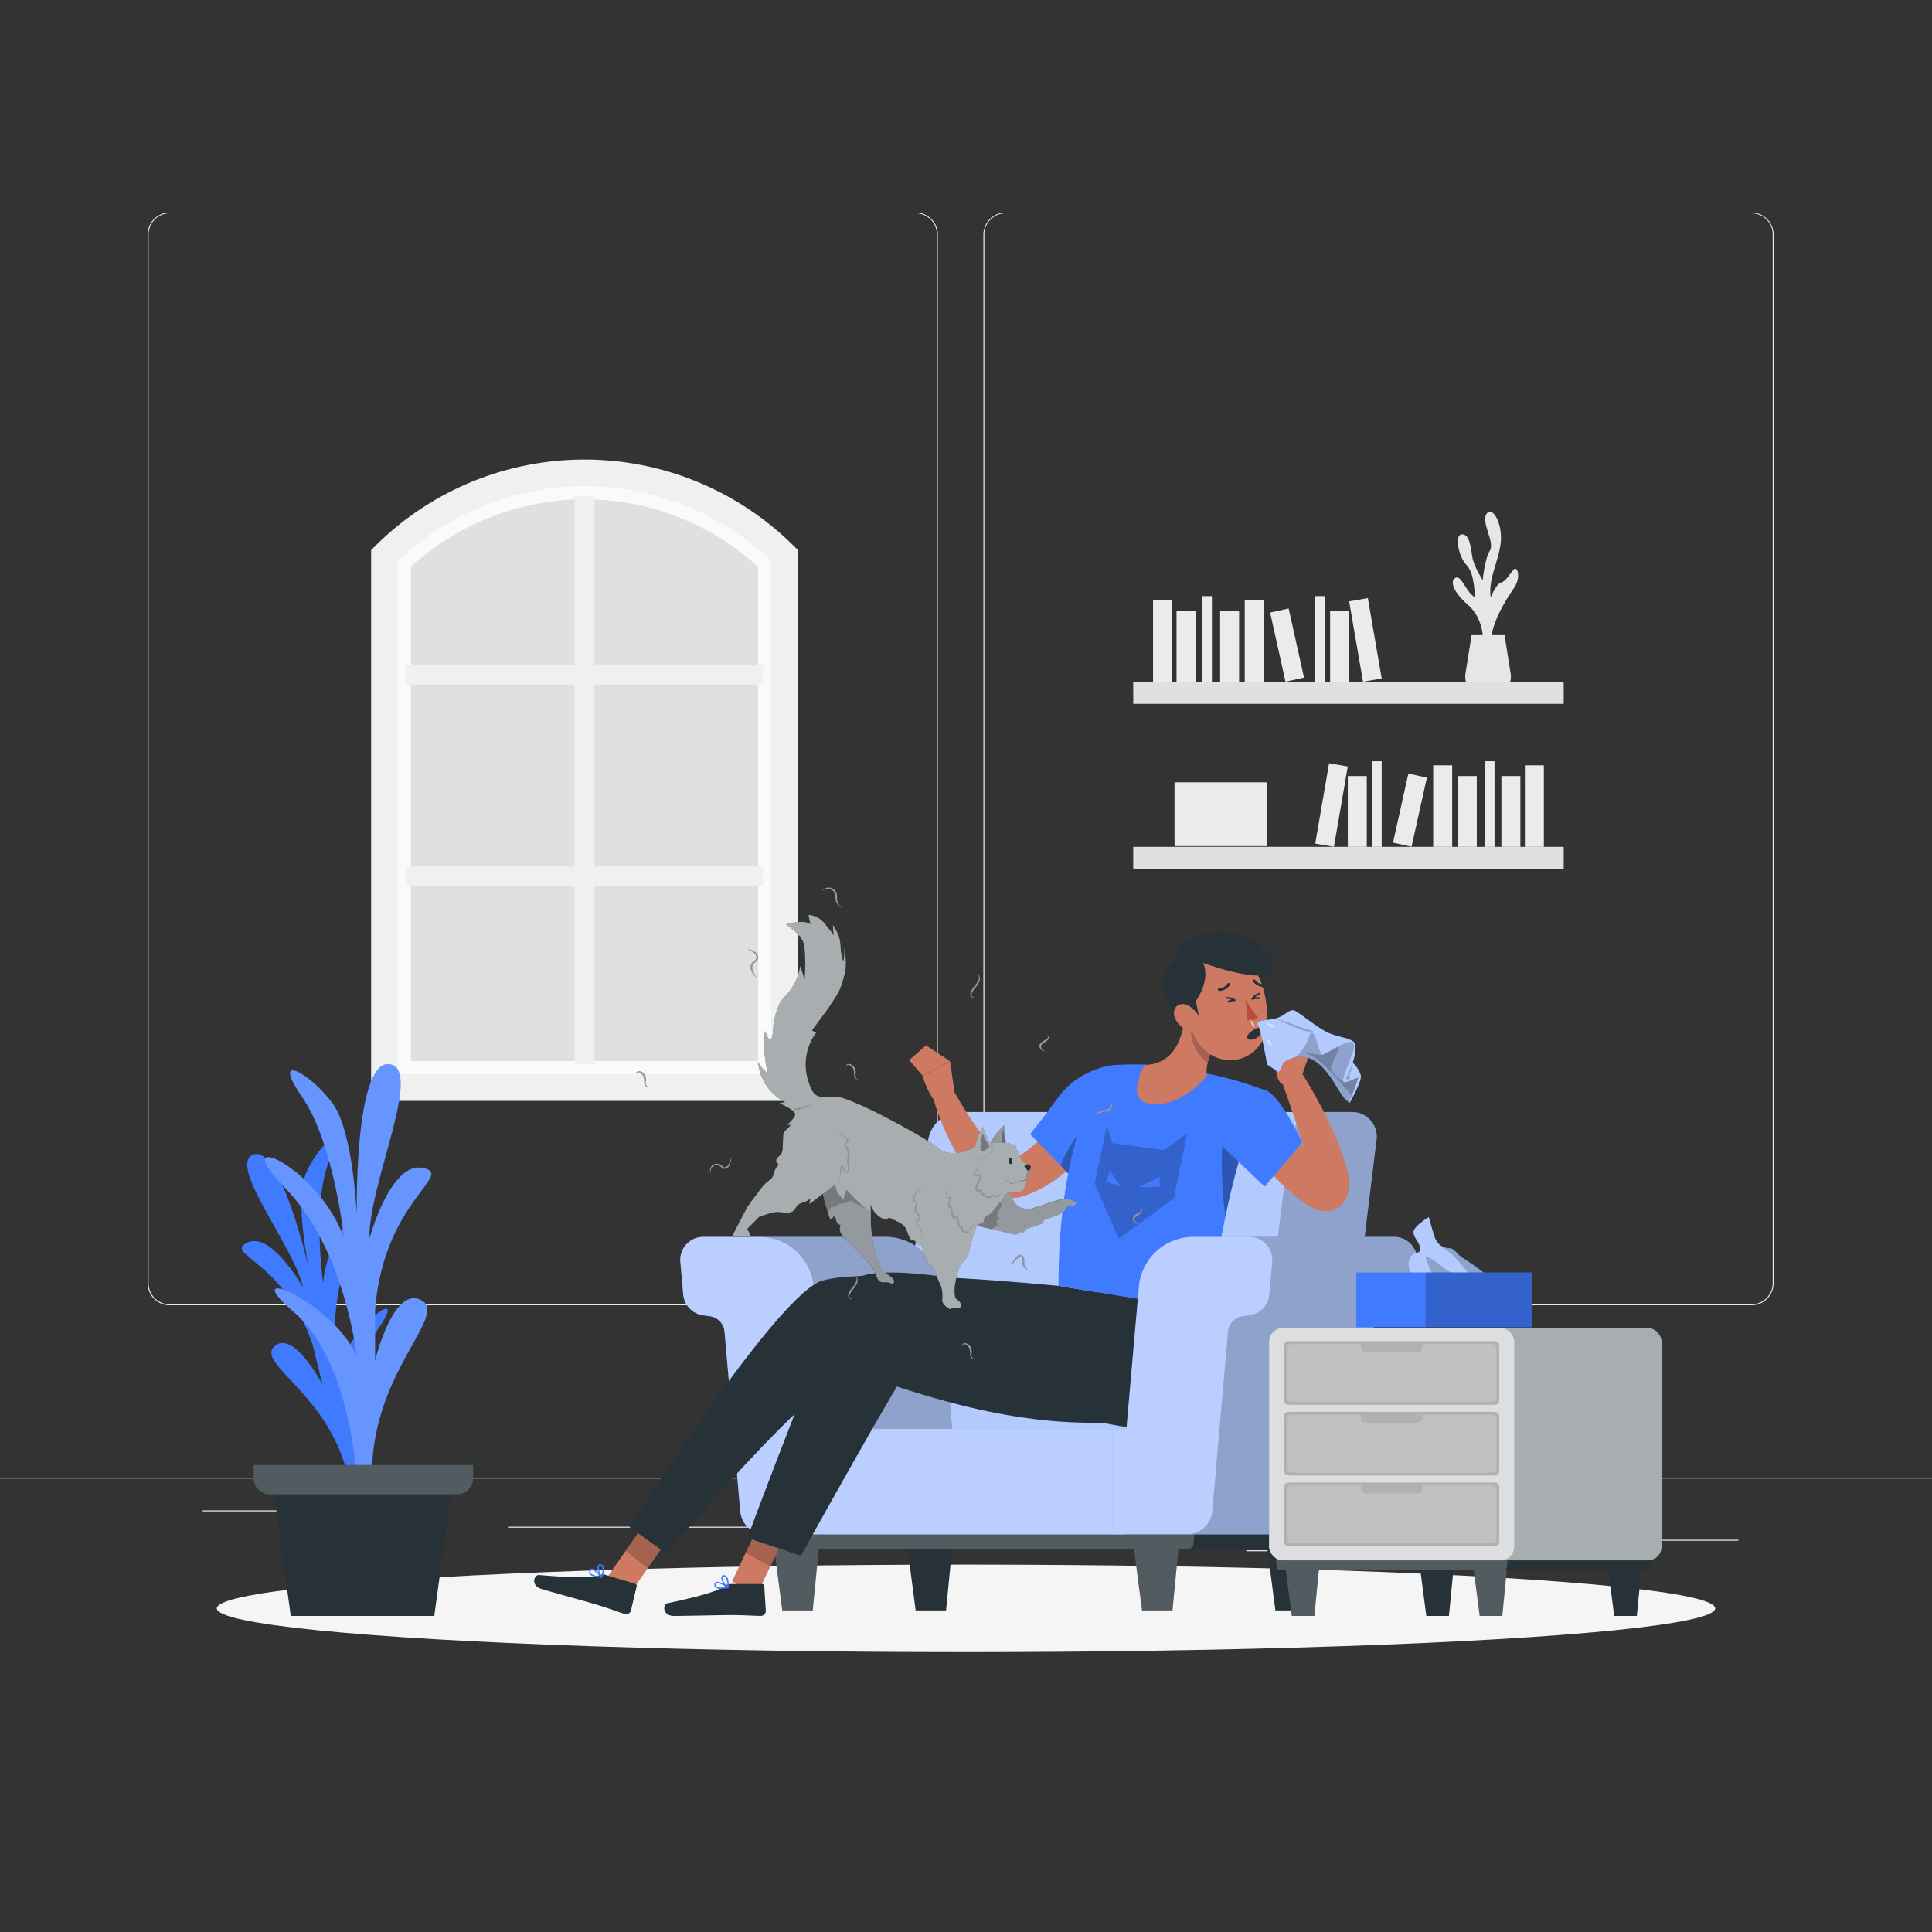 <svg xmlns="http://www.w3.org/2000/svg" viewBox="0 0 500 500"><rect x="0" y="0" width="500" height="500" fill="#333333" stroke="none"/><g id="freepik--background-complete--inject-51"><rect y="382.4" width="500" height="0.25" style="fill:#ebebeb"></rect><rect x="416.78" y="398.49" width="33.12" height="0.25" style="fill:#ebebeb"></rect><rect x="322.53" y="401.21" width="8.69" height="0.25" style="fill:#ebebeb"></rect><rect x="396.59" y="389.21" width="19.19" height="0.25" style="fill:#ebebeb"></rect><rect x="52.46" y="390.89" width="43.19" height="0.25" style="fill:#ebebeb"></rect><rect x="104.56" y="390.89" width="6.33" height="0.25" style="fill:#ebebeb"></rect><rect x="131.47" y="395.11" width="93.68" height="0.25" style="fill:#ebebeb"></rect><path d="M237,337.8H43.91a5.71,5.71,0,0,1-5.7-5.71V60.66A5.71,5.71,0,0,1,43.91,55H237a5.71,5.71,0,0,1,5.71,5.71V332.09A5.71,5.71,0,0,1,237,337.8ZM43.91,55.2a5.46,5.46,0,0,0-5.45,5.46V332.09a5.46,5.46,0,0,0,5.45,5.46H237a5.47,5.47,0,0,0,5.46-5.46V60.66A5.47,5.47,0,0,0,237,55.2Z" style="fill:#ebebeb"></path><path d="M453.31,337.8H260.21a5.72,5.72,0,0,1-5.71-5.71V60.66A5.72,5.72,0,0,1,260.21,55h193.1A5.71,5.71,0,0,1,459,60.66V332.09A5.71,5.71,0,0,1,453.31,337.8ZM260.21,55.2a5.47,5.47,0,0,0-5.46,5.46V332.09a5.47,5.47,0,0,0,5.46,5.46h193.1a5.47,5.47,0,0,0,5.46-5.46V60.66a5.47,5.47,0,0,0-5.46-5.46Z" style="fill:#ebebeb"></path><polygon points="99.48 143.76 136.27 122.36 164.62 122.36 202.02 142.75 202.02 281.47 99.48 281.47 99.48 143.76" style="fill:#e0e0e0"></polygon><path d="M203.08,281.47H99.48V143.76l1.06-1a72.86,72.86,0,0,1,50.74-20.39h0A72.86,72.86,0,0,1,202,142.75l1.06,1Zm-96.73-6.87h89.86V146.71a66.48,66.48,0,0,0-89.86,0Z" style="fill:#fafafa"></path><polygon points="148.7 275.43 153.86 275.43 153.86 229.39 197.51 229.39 197.51 224.24 153.86 224.24 153.86 177.15 197.51 177.15 197.51 171.99 153.86 171.99 153.86 128.34 148.7 128.34 148.7 171.99 105.05 171.99 105.05 177.15 148.7 177.15 148.7 224.24 105.05 224.24 105.05 229.39 148.7 229.39 148.7 275.43" style="fill:#f0f0f0"></polygon><path d="M206.52,284.91H96.05V142.36l1-1a76.77,76.77,0,0,1,108.46,0l1,1ZM102.92,278h96.72V145.23a69.89,69.89,0,0,0-96.72,0Z" style="fill:#f0f0f0"></path><path d="M383.72,167.37s1-6.6-3.81-10.83-4.39-6.75-3-7.08,2.64,3.91,4.76,5.07c0,0,.06-6-2.09-8.25s-3.27-7.94-1.23-8,2.26,3.39,2.68,5.88,2.7,6,2.7,6,.45-5.4,1.84-7.62-2.32-7.3-.89-9.52,4,2,3.76,6.77-3.39,9.84-2.65,14.81c0,0,1.4-3.49,2.66-3.81s2.52-2.62,3.37-3.48,1.9,2.11,0,4.86-6.77,10.11-6,16.05Z" style="fill:#e6e6e6"></path><path d="M380.85,164.37l-1.58,9.89a5,5,0,0,0,5,5.82h1.68a5,5,0,0,0,5-5.82l-1.57-9.89Z" style="fill:#e6e6e6"></path><rect x="293.28" y="176.43" width="111.4" height="5.72" style="fill:#e0e0e0"></rect><rect x="298.41" y="155.33" width="4.91" height="21.1" style="fill:#ebebeb"></rect><rect x="322.14" y="155.33" width="4.91" height="21.1" style="fill:#ebebeb"></rect><rect x="350.91" y="155.07" width="4.91" height="21.1" transform="translate(-22.99 62.42) rotate(-9.78)" style="fill:#ebebeb"></rect><rect x="304.49" y="158.11" width="4.91" height="18.32" style="fill:#ebebeb"></rect><rect x="315.77" y="158.11" width="4.91" height="18.32" style="fill:#ebebeb"></rect><rect x="344.24" y="158.11" width="4.91" height="18.32" style="fill:#ebebeb"></rect><rect x="330.63" y="157.8" width="4.91" height="18.32" transform="translate(-28.28 76.22) rotate(-12.53)" style="fill:#ebebeb"></rect><rect x="311.19" y="154.28" width="2.45" height="22.15" style="fill:#ebebeb"></rect><rect x="340.38" y="154.28" width="2.45" height="22.15" style="fill:#ebebeb"></rect><rect x="293.28" y="219.16" width="111.4" height="5.72" transform="translate(697.96 444.04) rotate(180)" style="fill:#e0e0e0"></rect><rect x="394.65" y="198.06" width="4.91" height="21.1" transform="translate(794.2 417.22) rotate(180)" style="fill:#ebebeb"></rect><rect x="370.92" y="198.06" width="4.91" height="21.1" transform="translate(746.74 417.22) rotate(180)" style="fill:#ebebeb"></rect><rect x="342.15" y="197.8" width="4.91" height="21.1" transform="translate(648.8 472.2) rotate(-170.22)" style="fill:#ebebeb"></rect><rect x="388.57" y="200.84" width="4.91" height="18.32" transform="translate(782.04 420) rotate(180)" style="fill:#ebebeb"></rect><rect x="377.29" y="200.84" width="4.91" height="18.32" transform="translate(759.48 420) rotate(180)" style="fill:#ebebeb"></rect><rect x="348.81" y="200.84" width="4.91" height="18.32" transform="translate(702.53 420) rotate(180)" style="fill:#ebebeb"></rect><rect x="362.42" y="200.53" width="4.91" height="18.32" transform="translate(675.59 493.52) rotate(-167.47)" style="fill:#ebebeb"></rect><rect x="384.32" y="197.01" width="2.45" height="22.15" transform="translate(771.1 416.17) rotate(180)" style="fill:#ebebeb"></rect><rect x="355.13" y="197.01" width="2.45" height="22.15" transform="translate(712.71 416.17) rotate(180)" style="fill:#ebebeb"></rect><rect x="303.97" y="202.46" width="23.91" height="16.51" transform="translate(631.85 421.43) rotate(180)" style="fill:#ebebeb"></rect></g><g id="freepik--Shadow--inject-51"><ellipse id="freepik--path--inject-51" cx="250" cy="416.24" rx="193.89" ry="11.32" style="fill:#f5f5f5"></ellipse></g><g id="freepik--Plant--inject-51"><polygon points="112.39 418.2 75.25 418.2 70.31 382.08 117.33 382.08 112.39 418.2" style="fill:#263238"></polygon><path d="M93.35,382.14s-5.2-24.57,4.27-37.88-8.56-.16-10.63,12.3c0,0-3.11-22.27,6.08-37.95s-8-2.8-9.46,13.35c0,0-2.82-19.88,1.4-31s-3.12-4-5.94,3,.88,24.33.88,24.33-7.37-32.05-14.34-29.5S76,322.31,78.45,333.24c0,0-8.23-14.7-14.46-11.64s9.66,4.58,16.94,26.51l2.55,10.28S75.92,343.87,71,348.45s14.67,12.48,19.23,34.47Z" style="fill:#407BFF"></path><path d="M92.33,383.56s-1.09-31-16.4-44.11,10.21-2.73,16.4,11.58c0,0-2.91-27.61-18.59-43.65s8.75-5.74,15.31,13.16c0,0-2.55-24.64-10.93-36.76s2.55-5.71,8,1.84S92.33,315,92.33,315s-.73-40.59,8.38-39.61-5.46,31.32-5.1,45.12c0,0,5.47-20.06,13.85-18.25s-10.2,8.37-12.39,36.8v13.07s4.74-19.63,12-15.62-13.85,19.31-12.76,47Z" style="fill:#407BFF"></path><path d="M92.33,383.56s-1.09-31-16.4-44.11,10.21-2.73,16.4,11.58c0,0-2.91-27.61-18.59-43.65s8.75-5.74,15.31,13.16c0,0-2.55-24.64-10.93-36.76s2.55-5.71,8,1.84S92.33,315,92.33,315s-.73-40.59,8.38-39.61-5.46,31.32-5.1,45.12c0,0,5.47-20.06,13.85-18.25s-10.2,8.37-12.39,36.8v13.07s4.74-19.63,12-15.62-13.85,19.31-12.76,47Z" style="fill:#fff;isolation:isolate;opacity:0.2"></path><path d="M65.66,379.15v3.44a4.15,4.15,0,0,0,4.15,4.15h48.48a4.15,4.15,0,0,0,4.16-4.15v-3.44Z" style="fill:#263238"></path><path d="M65.66,379.15v3.44a4.15,4.15,0,0,0,4.15,4.15h48.48a4.15,4.15,0,0,0,4.16-4.15v-3.44Z" style="fill:#fff;isolation:isolate;opacity:0.2"></path></g><g id="freepik--Character--inject-51"><path d="M349.78,287.79H248.48a8.56,8.56,0,0,0-8.27,7.36l-11.79,96.06h116l11.8-96.06A6.38,6.38,0,0,0,349.78,287.79Z" style="fill:#407BFF"></path><path d="M349.78,287.79H248.48a8.56,8.56,0,0,0-8.27,7.36l-11.79,96.06h116l11.8-96.06A6.38,6.38,0,0,0,349.78,287.79Z" style="fill:#fff;isolation:isolate;opacity:0.6"></path><path d="M322,391.21h22.43l11.8-96.06a6.38,6.38,0,0,0-6.46-7.36h-7.71a8.56,8.56,0,0,0-8.27,7.36Z" style="isolation:isolate;opacity:0.2"></path><polygon points="337.94 416.78 330.07 416.78 326.86 392.23 340.34 392.23 337.94 416.78" style="fill:#263238"></polygon><polygon points="303.43 416.78 295.56 416.78 292.35 392.23 305.83 392.23 303.43 416.78" style="fill:#263238"></polygon><polygon points="244.84 416.78 236.97 416.78 233.76 392.23 247.24 392.23 244.84 416.78" style="fill:#263238"></polygon><polygon points="210.33 416.78 202.46 416.78 199.25 392.23 212.73 392.23 210.33 416.78" style="fill:#263238"></polygon><polygon points="303.43 416.78 295.56 416.78 292.35 392.23 305.83 392.23 303.43 416.78" style="fill:#fff;isolation:isolate;opacity:0.2"></polygon><polygon points="210.33 416.78 202.46 416.78 199.25 392.23 212.73 392.23 210.33 416.78" style="fill:#fff;isolation:isolate;opacity:0.2"></polygon><path d="M343.71,390.68l-.71,9a1.27,1.27,0,0,1-1.26,1.16H198.46a1.27,1.27,0,0,1-1.26-1.16l-.71-9Z" style="fill:#263238"></path><path d="M309.59,390.68l-.71,9a1.27,1.27,0,0,1-1.27,1.16H198.46a1.27,1.27,0,0,1-1.26-1.16l-.71-9Z" style="fill:#fff;isolation:isolate;opacity:0.2"></path><path d="M290.69,369.83H246.43L243.2,333a14.12,14.12,0,0,0-14.07-12.89H182a5.94,5.94,0,0,0-5.92,6.46l.74,8.47a6,6,0,0,0,5.17,5.37l1.67.22a4.42,4.42,0,0,1,3.85,4l4.07,46.46a6.55,6.55,0,0,0,6.53,6h92.59Z" style="fill:#407BFF"></path><path d="M290.69,369.83H246.43L243.2,333a14.12,14.12,0,0,0-14.07-12.89H182a5.94,5.94,0,0,0-5.92,6.46l.74,8.47a6,6,0,0,0,5.17,5.37l1.67.22a4.42,4.42,0,0,1,3.85,4l4.07,46.46a6.55,6.55,0,0,0,6.53,6h92.59Z" style="fill:#fff;isolation:isolate;opacity:0.6"></path><path d="M210.56,333a14.13,14.13,0,0,0-14.07-12.89h32.64A14.12,14.12,0,0,1,243.2,333l3.23,36.83H213.78Z" style="isolation:isolate;opacity:0.2"></path><path d="M290.69,369.83H213.78L210.56,333a14.13,14.13,0,0,0-14.07-12.89H182a5.94,5.94,0,0,0-5.92,6.46l.74,8.47a6,6,0,0,0,5.17,5.37l1.67.22a4.42,4.42,0,0,1,3.85,4l4.07,46.46a6.55,6.55,0,0,0,6.53,6h92.59Z" style="fill:#fff;isolation:isolate;opacity:0.1"></path><polygon points="162.97 412.55 157.24 408.07 166.88 394.22 172.61 398.7 162.97 412.55" style="fill:#ce7a63"></polygon><polygon points="172.61 398.71 166.88 394.22 161.91 401.36 167.64 405.85 172.61 398.71" style="opacity:0.2"></polygon><path d="M156.57,407.53l7.83,2.36a.52.52,0,0,1,.37.63l-1.49,6.31a1.29,1.29,0,0,1-1.59.87c-2.71-.87-4-1.42-7.41-2.46-2.11-.64-11.18-3.13-14.1-4s-2-3.74-.65-3.63c5.9.5,13.28,1,15.71,0A2,2,0,0,1,156.57,407.53Z" style="fill:#263238"></path><path d="M152.54,407.24a1,1,0,0,1,.06-.95.64.64,0,0,1,.52-.34c.95-.08,2.51,1.86,2.69,2.08a.19.19,0,0,1,0,.19.18.18,0,0,1-.16.09,9.63,9.63,0,0,1-1.93-.31A2,2,0,0,1,152.54,407.24Zm.6-.95a.28.28,0,0,0-.24.17.58.58,0,0,0-.06.61c.22.43,1.13.74,2.45.87C154.64,407.18,153.66,406.24,153.14,406.29Z" style="fill:#407BFF"></path><path d="M155.55,408.25c-.57-.62-1.17-2.39-.78-3.1a.66.66,0,0,1,.74-.31.85.85,0,0,1,.62.43c.5.89-.26,2.85-.29,2.93a.2.2,0,0,1-.13.11h-.08A.14.14,0,0,1,155.55,408.25Zm-.1-3.08a.31.31,0,0,0-.38.15,3.41,3.41,0,0,0,.55,2.47,3.75,3.75,0,0,0,.21-2.35.49.49,0,0,0-.3-.25Z" style="fill:#407BFF"></path><path d="M273.94,332.79s-49.35-5-61.21-1.33-49.84,63.72-49.84,63.72l9.59,6.87s39.9-47.54,48-46.49S254.23,368.78,285,368.2s14.08-31.27,14.08-31.27Z" style="fill:#263238"></path><path d="M290.69,283.23c-.37.83-.67,1.42-1,2.1s-.69,1.29-1.05,1.93c-.72,1.27-1.48,2.51-2.27,3.74a62.31,62.31,0,0,1-5.3,7,47.73,47.73,0,0,1-6.56,6.28,32.12,32.12,0,0,1-8.27,4.8l-1.21.45a10,10,0,0,1-2,.45,10.14,10.14,0,0,1-3.88-.28,13.84,13.84,0,0,1-5.31-3,30.88,30.88,0,0,1-5.86-7.37,69.76,69.76,0,0,1-6.63-15.69l5.07-2c1.28,2.23,2.63,4.55,4.05,6.73a75.5,75.5,0,0,0,4.43,6.28,24.85,24.85,0,0,0,4.77,4.83,4,4,0,0,0,1.79.81c.15,0,.16,0,.15-.06a.06.06,0,0,1,0,0l.66-.32c3.81-1.85,7.33-5.14,10.39-8.91a71.35,71.35,0,0,0,4.33-6c.68-1,1.33-2.12,2-3.2l.91-1.63c.28-.51.6-1.13.81-1.53Z" style="fill:#ce7a63"></path><path d="M266.6,293.52l10,10.33,1.37-1.12c.62-.53,1.43-1.22,2.37-2,5.29-4.65,13.35-13.39,14.19-18.18,1.25-7.15-6-9.42-15.55-3.47-4.11,2.57-6.85,7.5-9.22,10.45-.78,1-1.44,1.82-2,2.49Z" style="fill:#407BFF"></path><polygon points="195.84 412.75 189.46 409.25 196.73 394.02 203.11 397.52 195.84 412.75" style="fill:#ce7a63"></polygon><polygon points="203.11 397.53 196.72 394.03 192.98 401.88 199.36 405.38 203.11 397.53" style="opacity:0.2"></polygon><path d="M189.08,409.93h8.17a.52.52,0,0,1,.54.5l.4,6.47a1.29,1.29,0,0,1-1.28,1.29c-2.84-.05-4.2-.22-7.8-.22-2.21,0-11.61.23-14.66.23s-3-3-1.68-3.29c5.81-1.23,13-2.92,15-4.53A2.07,2.07,0,0,1,189.08,409.93Z" style="fill:#263238"></path><path d="M185.13,410.82a.94.94,0,0,1-.21-.92.62.62,0,0,1,.4-.48c.88-.35,2.94,1.05,3.18,1.22a.15.15,0,0,1,.06.17.18.18,0,0,1-.12.13,9.29,9.29,0,0,1-1.94.26A2,2,0,0,1,185.13,410.82Zm.31-1.09a.32.32,0,0,0-.19.24.6.6,0,0,0,.12.6c.34.34,1.3.38,2.6.12C187.13,410.16,185.92,409.54,185.44,409.73Z" style="fill:#407BFF"></path><path d="M188.31,410.92c-.72-.43-1.81-1.95-1.64-2.74a.65.65,0,0,1,.61-.52.85.85,0,0,1,.72.24c.74.71.57,2.8.57,2.89a.16.16,0,0,1-.09.13.13.13,0,0,1-.08,0A.15.15,0,0,1,188.31,410.92Zm-1-2.92c-.25,0-.31.15-.33.25-.11.52.61,1.67,1.25,2.2a3.77,3.77,0,0,0-.48-2.31.51.51,0,0,0-.37-.15Z" style="fill:#407BFF"></path><path d="M294.43,283.35c-2.29-2.12-4.88,2-10.55,4.83-2.54,1.28-9.26,11.24-9.24,13.68l1.92,2S293.31,290.49,294.43,283.35Z" style="opacity:0.3"></path><path d="M247.07,283l-1.17-8.3-7.19,3.65s2.35,7.61,4.83,7.36Z" style="fill:#ce7a63"></path><polygon points="239.64 270.54 235.3 274.37 238.71 278.32 245.9 274.67 239.64 270.54" style="fill:#ce7a63"></polygon><path d="M273.94,332.79l38.39,6.31c.84-3.38,1.88-10.05,4.8-24.16a185,185,0,0,1,9-30.69c.3-.75.6-1.48.91-2.23,0,0-1.88-.72-4.6-1.58-2.26-.72-5.11-1.55-7.93-2.15a144.49,144.49,0,0,0-16.32-2.68c-2.55-.18-5.07-.17-7.08-.11-2.58.09-4.13.28-4.13.28S273.92,291.33,273.94,332.79Z" style="fill:#407BFF"></path><path d="M317.13,314.94a185.23,185.23,0,0,1,9-30.69c-2.53-.64-7-1.11-8.37,2.91C316.21,291.49,315.48,302.13,317.13,314.94Z" style="opacity:0.3"></path><path d="M327.67,285.64c3.17,3.68,6.43,7.47,9.66,11.07,1.63,1.77,3.27,3.56,4.87,5.07.4.38.8.73,1.16,1s.71.57.87.69.11.07-.19,0a1.94,1.94,0,0,0-.32-.07,3.33,3.33,0,0,0-.57,0,4.23,4.23,0,0,0-3.35,1.7,3.55,3.55,0,0,0-.32.47l-.12.25,0,.07c0,.07-.06.16-.08.22a.4.4,0,0,0,0,.15c0,.12,0,.13,0,0a9.72,9.72,0,0,0-.15-2.46c-.17-1-.42-2.17-.71-3.3-.56-2.27-1.27-4.6-2-6.93-1.52-4.66-3.16-9.4-4.81-14.08l4.89-2.43A127.39,127.39,0,0,1,344,290.56c1.13,2.34,2.18,4.73,3.12,7.26.46,1.27.9,2.57,1.27,4a17.54,17.54,0,0,1,.71,5,9.28,9.28,0,0,1-.24,1.92l-.16.59c-.07.21-.17.45-.26.67l-.07.17-.19.35a7.65,7.65,0,0,1-.43.67,5.7,5.7,0,0,1-1.41,1.31,5.84,5.84,0,0,1-3.19.95,6.76,6.76,0,0,1-1-.08,5.62,5.62,0,0,1-.78-.17,10.23,10.23,0,0,1-1.92-.75,20.22,20.22,0,0,1-2.26-1.41c-.64-.45-1.21-.9-1.76-1.35a78.83,78.83,0,0,1-5.92-5.47,145.87,145.87,0,0,1-10.28-11.56Z" style="fill:#ce7a63"></path><path d="M336.82,278.67l2.44-6.93L330.37,274s-1,6.53,2.37,6.79Z" style="fill:#ce7a63"></path><polygon points="335.99 265.71 328.74 267.96 330.37 274.03 339.25 271.74 335.99 265.71" style="fill:#ce7a63"></polygon><path d="M327,282c4.07.53,10,13.7,10,13.7l-9.69,11.4-12-11.4S314,280.34,327,282Z" style="fill:#407BFF"></path><path d="M316.31,267.73a21.1,21.1,0,0,0-1.66,2.38,17.42,17.42,0,0,0-2.09,4.91,9.36,9.36,0,0,0-.23,3.41s-6.54,8.3-14.62,7.25c-6.78-.87-1.53-10-1.53-10,4.93-.35,9.62-2.71,10.7-14Z" style="fill:#ce7a63"></path><path d="M314.65,270.11a17.42,17.42,0,0,0-2.09,4.91c-5-3.29-4.36-9.53-4.36-9.53S311.49,267.65,314.65,270.11Z" style="opacity:0.2"></path><path d="M323.59,247.16c3.5,1.81,5,12,.29,13.93S317,243.74,323.59,247.16Z" style="fill:#263238"></path><path d="M306.67,257.22c1.17,7.14,1.49,11.37,5.49,14.81a9.41,9.41,0,0,0,15.56-6c.9-6.54-1.16-17.13-8.49-19.52A9.53,9.53,0,0,0,306.67,257.22Z" style="fill:#ce7a63"></path><path d="M322.33,258.49a21.91,21.91,0,0,0,3.3,4.82,3.32,3.32,0,0,1-2.74.7Z" style="fill:#ba4d3c"></path><path d="M318,254.42a.29.29,0,0,1,.17.06.35.35,0,0,1,.09.47,3.29,3.29,0,0,1-2.73,1.5.34.34,0,1,1,0-.68,2.65,2.65,0,0,0,2.13-1.2A.33.33,0,0,1,318,254.42Z" style="fill:#263238"></path><path d="M324.53,253.49a.36.36,0,0,1,.3.13,2.91,2.91,0,0,0,2.28,1.13.34.34,0,0,1,.37.31.35.35,0,0,1-.32.37h0a3.58,3.58,0,0,1-2.87-1.39.34.34,0,0,1,0-.48A.36.36,0,0,1,324.53,253.49Z" style="fill:#263238"></path><path d="M317.91,259.49a.21.21,0,0,1-.17-.08.23.23,0,0,1,0-.32,2.41,2.41,0,0,1,1-.37,3.14,3.14,0,0,0-1.31-.25.23.23,0,1,1-.06-.45,3.71,3.71,0,0,1,2.28.65.22.22,0,0,1,.1.25.23.23,0,0,1-.21.18,3.54,3.54,0,0,0-1.53.34A.3.3,0,0,1,317.91,259.49Z" style="fill:#263238"></path><path d="M324.11,258.74a.23.23,0,0,1-.19-.1.22.22,0,0,1,0-.27,3.78,3.78,0,0,1,1.91-1.41.22.22,0,0,1,.28.17.24.24,0,0,1-.17.28,3,3,0,0,0-1.15.69,2.29,2.29,0,0,1,1.1,0,.23.23,0,1,1-.16.43,3.74,3.74,0,0,0-1.55.22Z" style="fill:#263238"></path><path d="M326.44,266.06c-.19-.79-4.21,1.33-3.61,2.56S327,268.43,326.44,266.06Z" style="fill:#263238"></path><path d="M310.3,263l-.82-3.93s4-5.43,1.85-9.88c0,0,13.83,5.17,18.12,2.55,0,0-2,.29-2.62-.25,0,0,2.8-.52,2.62-3s-1.71-3.17-1.71-3.17.5,1.56-.26,1.51c0,0-1.41-4.29-9.46-5.38s-14.19,3.58-13.54,6.8c0,0-7.27,3.91-.18,14.32Z" style="fill:#263238"></path><path d="M304.66,264.5a7.81,7.81,0,0,0,4.34,2.91c2.21.49,2.82-1.55,1.79-3.6-.92-1.85-3.18-4.33-5.2-3.91S303.31,262.69,304.66,264.5Z" style="fill:#ce7a63"></path><path d="M312.33,339.1s-1.08,30.73-14,30.73c-19.95,0-60.63-17.68-62.19-17.1s-28.86,49.89-28.86,49.89L193.42,398s21.52-58,27.07-66.09,58,5.36,58,5.36l5.55-2.83Z" style="fill:#263238"></path><path d="M334.78,273.73a3.4,3.4,0,0,1,.38-.12c4.23-.88,7,2.09,9.26,5.25,1.08,1.51,2.21,3.72,3.62,5.5l1.23,1.05s3.19-5.5,2.92-7.09a7.65,7.65,0,0,0-2.1-3.3s1.55-4.6,0-5.58-3.19-.93-5.93-2-7.39-5-8.94-5.82-2.55,1.38-5.29,2-5.19.2-4.3,1.82,2.29,10,2.29,10l2.92,2a4.38,4.38,0,0,0,1.1-2c.09-.89,2.8-1.74,2.8-1.74Z" style="fill:#407BFF"></path><path d="M334.77,273.73c.13,0,.25-.09.39-.12,4.23-.88,7,2.09,9.26,5.25,1.08,1.51,2.2,3.72,3.61,5.49l1.15,1,.09.08s3.19-5.5,2.91-7.1a7.65,7.65,0,0,0-2.09-3.29s1.55-4.59,0-5.58-3.19-.93-5.93-2-7.39-5-8.94-5.82-2.55,1.38-5.29,2-5.19.2-4.3,1.82,2.29,10,2.29,10l2.92,2a4.38,4.38,0,0,0,1.1-2c.09-.89,2.8-1.74,2.8-1.74Z" style="fill:#fff;isolation:isolate;opacity:0.6"></path><path d="M335.16,273.61c4.23-.88,7,2.09,9.26,5.25,1.08,1.51,2.2,3.72,3.61,5.49l1.15,1c.21-.54.45-1.17.69-1.81.74-2,1.54-4.16,1.62-4.64-.25.07-.51.14-.76.23-1,.46-2.64,1.22-3.08.83l-.06-.11h0c-.26-1,2.44-6.82,2.68-8.08s.2-1.89-.91-2.13c-.46-.1-1.71.49-3.05,1.2h0c-1.46.77-3,1.69-3.79,2-.23.11-.4.15-.45.12-.43-.24-1.53-4.74-2.2-5.47s-1.09.66-1.39,1.59-2.08,4.24-3.74,4.65h0C334.9,273.69,335,273.64,335.16,273.61Z" style="opacity:0.2"></path><path d="M351.49,278.88c-.08.48-.88,2.65-1.62,4.64-1.77-2-6.65-7.62-8.19-8.66a8,8,0,0,0-3.27-2.07l-1.16-.41,4.42.6a1.08,1.08,0,0,0,.85-.15c.76-.32,2.33-1.24,3.79-2a3.11,3.11,0,0,1-.27,1.51c-.41,1.11-.92,2.19-1.44,3.27a1.57,1.57,0,0,0-.19.59,1.54,1.54,0,0,0,.26.77,8,8,0,0,0,2,2.19,8.69,8.69,0,0,0,.94.67h0l.06.11c.44.39,2.09-.37,3.08-.83C351,279,351.24,279,351.49,278.88Z" style="opacity:0.2"></path><path d="M330.22,263.77c.84.12,5.88,2.7,7.31,3s1.74,0,2.31.36,1.43,3.49,1.55,3.71-.12-.22-.12-.22-1.15-3.58-1.67-3.85-3.59-1-5.05-1.71A24.25,24.25,0,0,0,330.22,263.77Z" style="opacity:0.2"></path><path d="M350.09,275s-1.07,2.65-1.37,3.3-.58.86-.24,1,1-.24,1-.24l-.27-.74A19.26,19.26,0,0,0,350.09,275Z" style="opacity:0.2"></path><path d="M323.66,263.77s.21,2.39,1,1.94C324.94,265.53,323.66,263.77,323.66,263.77Z" style="fill:#fff;isolation:isolate;opacity:0.6"></path><path d="M327.75,264.76s1.69,1.7,2,.87C329.86,265.29,327.75,264.76,327.75,264.76Z" style="fill:#fff;isolation:isolate;opacity:0.6"></path><path d="M327.71,268.63s.69,2.31,1.35,1.71C329.33,270.1,327.71,268.63,327.71,268.63Z" style="fill:#fff;isolation:isolate;opacity:0.6"></path><path d="M301.2,297.65l-13.37-1.83-1.4-4.61-3.13,15.21,6.23,14.14s14.23-10.28,14.3-10.51,3.38-16.68,3.38-16.68Zm-14.86,8.18.91-2.78,2.82,4.07Zm13.77,1.29-5.48.16,5.48-2.72Z" style="opacity:0.2"></path><path d="M360.81,320.11h-52A14.12,14.12,0,0,0,294.75,333l-3.23,36.83h-3.69v27.25H344.7a6.57,6.57,0,0,0,6.54-6l4.06-46.46a4.42,4.42,0,0,1,3.85-4l1.67-.22A5.94,5.94,0,0,0,366,335l.74-8.47A5.94,5.94,0,0,0,360.81,320.11Z" style="fill:#407BFF"></path><path d="M360.81,320.11h-52A14.12,14.12,0,0,0,294.75,333l-3.23,36.83h-3.69v27.25H344.7a6.57,6.57,0,0,0,6.54-6l4.06-46.46a4.42,4.42,0,0,1,3.85-4l1.67-.22A5.94,5.94,0,0,0,366,335l.74-8.47A5.94,5.94,0,0,0,360.81,320.11Z" style="fill:#fff;isolation:isolate;opacity:0.6"></path><g style="isolation:isolate;opacity:0.2"><path d="M313.74,391.09l4.07-46.46a4.42,4.42,0,0,1,3.85-4l1.67-.22a5.93,5.93,0,0,0,5.16-5.37l.75-8.47a5.94,5.94,0,0,0-5.92-6.46h37.49a5.94,5.94,0,0,1,5.92,6.46L366,335a5.94,5.94,0,0,1-5.17,5.37l-1.67.22a4.42,4.42,0,0,0-3.85,4l-4.06,46.46a6.57,6.57,0,0,1-6.54,6H307.21A6.55,6.55,0,0,0,313.74,391.09Z"></path></g><path d="M323.32,320.11h-14.5A14.12,14.12,0,0,0,294.75,333l-3.23,36.83h-3.69v27.25h19.38a6.55,6.55,0,0,0,6.53-6l4.07-46.46a4.42,4.42,0,0,1,3.85-4l1.67-.22A6,6,0,0,0,328.5,335l.74-8.47A5.94,5.94,0,0,0,323.32,320.11Z" style="fill:#fff;isolation:isolate;opacity:0.1"></path></g><g id="freepik--Cat--inject-51"><path d="M259.72,305.83a32.36,32.36,0,0,0,3,5.53,4.09,4.09,0,0,0,3.6,1.52c.68.05,8.09-2.6,8.79-2.67s3.63.49,3.32,1.3-1.53.54-2.37.86,0,1.22-2.25,2.07-4.29,1.34-3.74,1.79-3.85,1.42-4.52,1.92-.24,1-1.34.73.11,1.19-2.95.3-9.63-1.71-11.87-3.59S259.72,305.83,259.72,305.83Z" style="fill:#263238"></path><path d="M278.48,311.5c-.3.81-1.53.55-2.36.87s0,1.22-2.26,2.06-4.3,1.35-3.74,1.8-3.85,1.41-4.52,1.92-.23,1-1.34.73.11,1.19-2.94.3c-1.15-.33-2.82-.66-4.56-1-2.86-.62-5.93-1.38-7.32-2.55-1.7-1.43,5.15-6.34,8.5-8.6,1.06-.71,1.77-1.16,1.77-1.16a32.82,32.82,0,0,0,3.07,5.53,4.1,4.1,0,0,0,3.59,1.53c.67,0,8.09-2.61,8.79-2.68S278.78,310.7,278.48,311.5Z" style="fill:#fff;isolation:isolate;opacity:0.5"></path><path d="M258.57,313.21a3.15,3.15,0,0,0-.49,1.17.84.84,0,0,0,.66.95.83.83,0,0,1-.78.38c.06.49.11,1,.17,1.46l-.76.11c.12.16.23.33.35.5-.14-.21-.92.06-1.06.12a1.22,1.22,0,0,0,.1.24c-2.86-.62-5.93-1.38-7.32-2.55-1.7-1.43,5.15-6.34,8.5-8.6.34.28.69.56,1,.82a2.32,2.32,0,0,1,.68.75,1.89,1.89,0,0,1,.1,1A9.25,9.25,0,0,1,258.57,313.21Z" style="opacity:0.2"></path><path d="M225.37,306.33s0,6.92,0,10.2a38.46,38.46,0,0,0,.85,6.44c0,.73,1.34,5,2.31,6,.32.32,4.13,2.49,2.46,3.27-.24.11-.5-.09-.74-.2a3.72,3.72,0,0,0-1.6-.12c-2,0-1.69-2.38-2.67-3.55a53.35,53.35,0,0,0-6.52-7.14,7.13,7.13,0,0,1-1.71-1.8,2.47,2.47,0,0,1-.18-2.38c-.54,0-.95-.5-1.13-1a5.14,5.14,0,0,0-.57-1.52,1.53,1.53,0,0,1-1.05,1.08,57,57,0,0,1-2.74-10.91c-.16-1-1.24-6.49,0-7C213.09,297.32,223.12,300.33,225.37,306.33Z" style="fill:#263238"></path><path d="M231,332.2c-.24.11-.51-.09-.75-.2a3.61,3.61,0,0,0-1.61-.12c-2,0-1.68-2.38-2.66-3.56a53.88,53.88,0,0,0-6.52-7.13,7.13,7.13,0,0,1-1.71-1.8,2.47,2.47,0,0,1-.18-2.38c-.54,0-.95-.5-1.13-1a5,5,0,0,0-.58-1.51,1.49,1.49,0,0,1-1,1.08c-.21-.59-.42-1.18-.61-1.78a59,59,0,0,1-2.13-9.13c-.15-1-1.24-6.49,0-7,1-.36,11,2.65,13.25,8.65,0,0,0,3.45,0,6.62v3.58a38.46,38.46,0,0,0,.85,6.44c0,.73,1.34,5,2.31,6C228.86,329.25,232.66,331.42,231,332.2Z" style="fill:#fff;isolation:isolate;opacity:0.5"></path><path d="M225.37,313a4,4,0,0,1-.57-.23c-.54-.25-1.23-.54-1.65-.12-.44-1.18-2.32-1-3.07-2a4,4,0,0,1-2.31.85,2.72,2.72,0,0,0-.49.05,2.23,2.23,0,0,0-.65.41,2.53,2.53,0,0,1-1.5.48,8,8,0,0,0-.92,1.39,59,59,0,0,1-2.13-9.13c-.15-1-1.24-6.49,0-7,1-.36,11,2.65,13.25,8.65C225.38,306.34,225.37,309.78,225.37,313Z" style="opacity:0.2"></path><path d="M260.58,297.71a62.77,62.77,0,0,1-.68-6.5s-3.55,3-4.1,6.15S260.58,297.71,260.58,297.71Z" style="fill:#263238"></path><path d="M260.58,297.71a62.77,62.77,0,0,1-.68-6.5s-3.55,3-4.1,6.15S260.58,297.71,260.58,297.71Z" style="fill:#fff;isolation:isolate;opacity:0.5"></path><path d="M259.64,292.22a20.59,20.59,0,0,0-.45,4.08c.18.73.91.36.91.36A17.5,17.5,0,0,0,259.64,292.22Z" style="opacity:0.3"></path><path d="M265.35,306.28a2.91,2.91,0,0,1,.65-1.42,2.86,2.86,0,0,1,.16-.76.18.18,0,0,1,0-.16,3.81,3.81,0,0,1,.23-.5c.21-.44.53-1.43.17-1.85s-1.17-.5-1.54-.7c-1-.54-.5-1-1.19-1.92a.86.86,0,0,1-.19-.35c0-.13,0-.25,0-.38,0-.32-.35-.51-.56-.75s-.24-.74.07-.79c-2.09-1.27-4.72-1.1-7.17-.89a6,6,0,0,0-2.15.45c-2.92,1.43-8,3.54-10.91.89-2.13-1.95-22.17-13.14-26.57-13.33-1.28,0-2.57.06-3.84,0-2-.09-2.72-2.14-3.31-4a13.89,13.89,0,0,1,2.07-12.65,1.5,1.5,0,0,1-1.07-.57c0-.06,3.89-5.25,4.23-5.78.89-1.36,1.82-2.69,2.61-4.11a21.74,21.74,0,0,0,1.38-4.05c.82-2.49.44-5.19,0-7.78a11,11,0,0,1-.17,3.92c-.89-2-.48-4.29-1.12-6.36a13.1,13.1,0,0,0-1.59-3.06l.22,2.88c0-.56-1.41-2-1.79-2.52a7.27,7.27,0,0,0-2-2.07,5.6,5.6,0,0,0-2.72-.87l.48,2.43c-1.7-1.46-6.32,0-6.32,0s3.4,2.19,4.38,4.38.48,9.85.48,9.85L207.08,250a14.1,14.1,0,0,1-3.89,7.83c-1.85,1.76-2.53,4.59-2.95,7-.18,1.08-.11,2.31-.39,3.36-.59,2.22-1.34-.25-1.87-1.39a30.46,30.46,0,0,0,.79,11.09,10,10,0,0,1-2.61-3.13,13,13,0,0,0,7.05,10.48l-1.41.22c.82.54,3.63,1.76,3.95,2.67s-1.41,2.25-1.9,3a1.2,1.2,0,0,0,.81-.11c-.35.9-1.48,1.31-1.83,2.21a3.17,3.17,0,0,0-.14.93c-.05,1-.09,1.95-.14,2.93a2.92,2.92,0,0,1-.35,1.52,10.39,10.39,0,0,1-1,1,1,1,0,0,0-.15,1.28c.1.1.23.16.3.28.2.33-.18.68-.43,1a4.71,4.71,0,0,0-.75,1.88c-.33,1.1-1.21,1.45-2,2.17a20.8,20.8,0,0,0-2.15,2.62q-1.35,1.75-2.63,3.58l-4,7.66h5l-1-2.05,3.07-3.12a27.26,27.26,0,0,1,4-1.17c1.69-.35,4,.85,5.2-.75.23-.3.39-.66.64-.94.89-1,2.7-.88,3.43-2l-.26,1.58c2.21-1.72,4.45-3.42,6.72-5.08a4.85,4.85,0,0,0,2.17,3.84,5.55,5.55,0,0,1,.8-2.44,29.54,29.54,0,0,0,6.16,5.65c0-.7-.07-1.39-.11-2.09a6.43,6.43,0,0,0,3.48,4,.92.92,0,0,0,.82.07c.17-.1.28-.3.47-.37a.79.79,0,0,1,.59.12c1.38.7,3.12,1.22,3.89,2.64.34.62.5,1.38.8,2,.56,1.23.43.62,1.44,1.12.3.15.34.55.54.82a.81.81,0,0,0,1.14.15q.8,2.4,1.74,4.75a.81.81,0,0,0,.34.48c.15.08.34.06.5.13a1,1,0,0,1,.48.58c.67,1.43,1.18,2.95,1.9,4.34a8.32,8.32,0,0,1,.51,4c0,1.27,1.09,1.93,2.16,2.51,0-.33.4-.5.72-.45.49.08,1.34.37,1.75-.05s.11-1.26-.25-1.58c-.53-.45-.95-.58-1.09-1.34a9.52,9.52,0,0,1-.09-1.85,13.06,13.06,0,0,1,.3-2.16,20.45,20.45,0,0,1,.66-2.7,7.52,7.52,0,0,1,1.61-2.55l.23-.3a4.17,4.17,0,0,0,.82-1.37c.05-.21.08-.43.12-.64a11.86,11.86,0,0,1,.31-1.31c.07-.28.15-.57.23-.85.22-.81.44-1.62.68-2.42a5.37,5.37,0,0,1,1.19-2.34.8.8,0,0,1,.39-.24c.15,0,.31,0,.46,0a.72.72,0,0,0,.52-.62,3.89,3.89,0,0,1,.18-.85c.24-.47.8-.63,1.24-.9a5.08,5.08,0,0,0,1.25-1.24c.34-.43.69-.86,1-1.3.19-.24.38-.47.56-.71l.35.48c.45-1.52,1-3.05,2.44-2.95,1.11.07,2.4.28,3.2-.69a1.56,1.56,0,0,0,.39-.9C265.27,306.79,265.22,306.46,265.35,306.28Z" style="fill:#263238"></path><path d="M265.35,306.28a2.91,2.91,0,0,1,.65-1.42,2.86,2.86,0,0,1,.16-.76.18.18,0,0,1,0-.16,3.81,3.81,0,0,1,.23-.5c.21-.44.53-1.43.17-1.85s-1.17-.5-1.54-.7c-1-.54-.5-1-1.19-1.92a.86.86,0,0,1-.19-.35c0-.13,0-.25,0-.38,0-.32-.35-.51-.56-.75s-.24-.74.07-.79c-2.09-1.27-4.72-1.1-7.17-.89a6,6,0,0,0-2.15.45c-2.92,1.43-8,3.54-10.91.89-2.13-1.95-22.17-13.14-26.57-13.33-1.28,0-2.57.06-3.84,0-2-.09-2.72-2.14-3.31-4a13.89,13.89,0,0,1,2.07-12.65,1.5,1.5,0,0,1-1.07-.57c0-.06,3.89-5.25,4.23-5.78.89-1.36,1.82-2.69,2.61-4.11a21.74,21.74,0,0,0,1.38-4.05c.82-2.49.44-5.19,0-7.78a11,11,0,0,1-.17,3.92c-.89-2-.48-4.29-1.12-6.36a13.1,13.1,0,0,0-1.59-3.06l.22,2.88c0-.56-1.41-2-1.79-2.52a7.27,7.27,0,0,0-2-2.07,5.6,5.6,0,0,0-2.72-.87l.48,2.43c-1.7-1.46-6.32,0-6.32,0s3.4,2.19,4.38,4.38.48,9.85.48,9.85L207.08,250a14.1,14.1,0,0,1-3.89,7.83c-1.85,1.76-2.53,4.59-2.95,7-.18,1.08-.11,2.31-.39,3.36-.59,2.22-1.34-.25-1.87-1.39a30.46,30.46,0,0,0,.79,11.09,10,10,0,0,1-2.61-3.13,13,13,0,0,0,7.05,10.48l-1.41.22c.82.54,3.63,1.76,3.95,2.67s-1.41,2.25-1.9,3a1.2,1.2,0,0,0,.81-.11c-.35.9-1.48,1.31-1.83,2.21a3.17,3.17,0,0,0-.14.93c-.05,1-.09,1.95-.14,2.93a2.92,2.92,0,0,1-.35,1.52,10.39,10.39,0,0,1-1,1,1,1,0,0,0-.15,1.28c.1.1.23.16.3.28.2.33-.18.68-.43,1a4.71,4.71,0,0,0-.75,1.88c-.33,1.1-1.21,1.45-2,2.17a20.8,20.8,0,0,0-2.15,2.62q-1.35,1.75-2.63,3.58l-4,7.66h5l-1-2.05,3.07-3.12a27.26,27.26,0,0,1,4-1.17c1.69-.35,4,.85,5.2-.75.23-.3.39-.66.64-.94.89-1,2.7-.88,3.43-2l-.26,1.58c2.21-1.72,4.45-3.42,6.72-5.08a4.85,4.85,0,0,0,2.17,3.84,5.55,5.55,0,0,1,.8-2.44,29.54,29.54,0,0,0,6.16,5.65c0-.7-.07-1.39-.11-2.09a6.43,6.43,0,0,0,3.48,4,.92.92,0,0,0,.82.07c.17-.1.28-.3.47-.37a.79.79,0,0,1,.59.12c1.38.7,3.12,1.22,3.89,2.64.34.62.5,1.38.8,2,.56,1.23.43.62,1.44,1.12.3.15.34.55.54.82a.81.81,0,0,0,1.14.15q.8,2.4,1.74,4.75a.81.81,0,0,0,.34.48c.15.08.34.06.5.13a1,1,0,0,1,.48.58c.67,1.43,1.18,2.95,1.9,4.34a8.32,8.32,0,0,1,.51,4c0,1.27,1.09,1.93,2.16,2.51,0-.33.4-.5.72-.45.49.08,1.34.37,1.75-.05s.11-1.26-.25-1.58c-.53-.45-.95-.58-1.09-1.34a9.52,9.52,0,0,1-.09-1.85,13.06,13.06,0,0,1,.3-2.16,20.45,20.45,0,0,1,.66-2.7,7.52,7.52,0,0,1,1.61-2.55l.23-.3a4.17,4.17,0,0,0,.82-1.37c.05-.21.08-.43.12-.64a11.86,11.86,0,0,1,.31-1.31c.07-.28.15-.57.23-.85.22-.81.44-1.62.68-2.42a5.37,5.37,0,0,1,1.19-2.34.8.8,0,0,1,.39-.24c.15,0,.31,0,.46,0a.72.72,0,0,0,.52-.62,3.89,3.89,0,0,1,.18-.85c.24-.47.8-.63,1.24-.9a5.08,5.08,0,0,0,1.25-1.24c.34-.43.69-.86,1-1.3.19-.24.38-.47.56-.71l.35.48c.45-1.52,1-3.05,2.44-2.95,1.11.07,2.4.28,3.2-.69a1.56,1.56,0,0,0,.39-.9C265.27,306.79,265.22,306.46,265.35,306.28Z" style="fill:#fff;isolation:isolate;opacity:0.6"></path><path d="M257,297.65a64.44,64.44,0,0,1-2.65-6s-2.46,3.92-2,7.11S257,297.65,257,297.65Z" style="fill:#263238"></path><path d="M257,297.65a64.44,64.44,0,0,1-2.65-6s-2.46,3.92-2,7.11S257,297.65,257,297.65Z" style="fill:#fff;isolation:isolate;opacity:0.6"></path><path d="M262,300.35c.08.46-.06.88-.33.93s-.54-.29-.63-.75.06-.89.32-.94S262,299.88,262,300.35Z" style="fill:#263238"></path><path d="M266.37,302.71v.39l0,.06a4.35,4.35,0,0,0-.47,1.06,1.13,1.13,0,0,0,0,.25.88.88,0,0,1,0,.37,1.16,1.16,0,0,1-.49.53,2.29,2.29,0,0,1-1.25.37,4.87,4.87,0,0,0-1.11.35,3.5,3.5,0,0,1-1.22.33c-.27,0-.39-.23-.55-.34a1.79,1.79,0,0,0-.5-.31c-.05,0,0,0-.08.05a.08.08,0,0,1-.1,0,.09.09,0,0,1,0-.05l0-.08a1,1,0,0,0-.09-.29c0-.08-.13-.06-.23,0a.35.35,0,0,1-.17,0,.17.17,0,0,1-.08-.15c0-.1.08-.24,0-.25a.24.24,0,0,1-.24-.18.59.59,0,0,1,.23-.55c-.13.15-.27.35-.2.54s.11.14.22.15.11.1.09.14a.38.38,0,0,0,0,.15c0,.1.08.12.18.1s.25,0,.32.08a1.82,1.82,0,0,1,.11.3s.07.1,0,.08a.15.15,0,0,1,.06-.06.15.15,0,0,1,.11,0,1.89,1.89,0,0,1,.56.31c.17.11.32.29.48.28a3.41,3.41,0,0,0,1.12-.36,4.32,4.32,0,0,1,1.21-.43,2.08,2.08,0,0,0,1.06-.37.82.82,0,0,0,.32-.36.83.83,0,0,0,0-.24,1.35,1.35,0,0,1,0-.35,4.54,4.54,0,0,1,.47-1.21l0,.12,0-.34Z" style="opacity:0.3"></path><path d="M266.16,301.35c-.68-.26-1.15.48-1,.66s.68,1,1,1S267.34,301.81,266.16,301.35Z" style="fill:#263238"></path><path d="M254.32,293.31s-.91,3.32-.48,4.34,2.25-1,2.25-1A16.79,16.79,0,0,1,254.32,293.31Z" style="opacity:0.3"></path><g style="opacity:0.2"><path d="M259.15,308.76l-.74.73a2.78,2.78,0,0,1-.42.33.5.5,0,0,1-.6,0c-.18-.27-.5-.08-.82,0a1.77,1.77,0,0,1-1.11.19,4.52,4.52,0,0,1-1.73-1.32,1.64,1.64,0,0,1-.16-.26.47.47,0,0,1-.06-.19c0-.06,0,0,.05.06s0,0-.11,0l-.26.05a.82.82,0,0,1-.68-.13.74.74,0,0,1-.17-.7,12,12,0,0,1,.85-1.95,4.2,4.2,0,0,0,.34-.9c0-.14,0-.1-.13-.18a3.11,3.11,0,0,0-.47-.07,3.71,3.71,0,0,1-.54-.08,1,1,0,0,1-.29-.11.37.37,0,0,1-.17-.35,1,1,0,0,1,.24-.54l.33-.41a7.63,7.63,0,0,1,1.58-1.37,8.34,8.34,0,0,0-1.4,1.51,2.18,2.18,0,0,0-.46.81c0,.15.42.18.73.18a2.89,2.89,0,0,1,.56.06.73.73,0,0,1,.32.19.56.56,0,0,1,.09.39,3.71,3.71,0,0,1-.35,1,12.53,12.53,0,0,0-.78,1.86c0,.29,0,.34.34.3l.25,0a.64.64,0,0,1,.4,0,.39.39,0,0,1,.16.28.1.1,0,0,0,0,.06,1.12,1.12,0,0,0,.1.18,4.89,4.89,0,0,0,1.5,1.23,1.51,1.51,0,0,0,.91-.12,2.55,2.55,0,0,1,.53-.15.86.86,0,0,1,.31,0,.74.74,0,0,1,.24.2c.15.2.53-.05.78-.25S258.87,309,259.15,308.76Z" style="fill:#263238"></path></g><g style="opacity:0.2"><path d="M252.88,316.18a7.76,7.76,0,0,0-1.58,1.75,6.16,6.16,0,0,1-.81.9,1,1,0,0,1-1.28.12c-.42-.32-.35-.92-.45-1.15,0-.07-.06-.11-.08-.11s0,0-.21,0a.39.39,0,0,1-.28-.1.46.46,0,0,1-.12-.21l-.08-.31-.54-2.31.29.17a2.18,2.18,0,0,0-.78.45l-.24.21-.12-.29a7,7,0,0,1-.55-3l.39.08a.49.49,0,0,1-.56.27.64.64,0,0,1-.45-.36,1.53,1.53,0,0,1,0-.91l.37-1.56.19.15a1.74,1.74,0,0,1-.46.13.54.54,0,0,1-.5-.2,1.84,1.84,0,0,1-.18-.92,4.08,4.08,0,0,1,.38-1.73,4.25,4.25,0,0,0-.21,1.72,1.88,1.88,0,0,0,.19.79c.12.17.42.07.67,0l.24-.11-.05.26-.29,1.59a1.29,1.29,0,0,0,0,.67c0,.15.31.14.28.1l.39.08a6.55,6.55,0,0,0,.56,2.8l-.36-.08a2.39,2.39,0,0,1,.94-.54l.23-.08.06.24.5,2.32.06.27c0,.08,0,0,0,0a.75.75,0,0,1,.37,0,.62.62,0,0,1,.3.33,2.79,2.79,0,0,1,.09.62.79.79,0,0,0,.2.42.72.72,0,0,0,.9-.08,7.05,7.05,0,0,0,.82-.82A7.21,7.21,0,0,1,252.88,316.18Z" style="fill:#263238"></path></g><g style="opacity:0.2"><path d="M239.12,320.56a1.89,1.89,0,0,1-.66-.79,3.34,3.34,0,0,1-.1-1,1.55,1.55,0,0,0-.29-.89,7.51,7.51,0,0,0-.68-.74,1.22,1.22,0,0,1-.29-.51.81.81,0,0,1,.07-.63,8.14,8.14,0,0,1,.65-.81c.38-.41-.49-.75-.9-1.37a1.4,1.4,0,0,1-.2-1.16c.1-.36.25-.65.3-1a.82.82,0,0,0,0-.38c0-.06-.1-.1-.29-.16a.69.69,0,0,1-.47-.47,1.64,1.64,0,0,1,0-.58,2.73,2.73,0,0,1,1.07-1.81,6.1,6.1,0,0,1,1.8-1,6.63,6.63,0,0,0-1.65,1.16,2.46,2.46,0,0,0-.87,1.67,1.17,1.17,0,0,0,0,.43c0,.12.09.16.23.21s.41.09.53.37a1.16,1.16,0,0,1,0,.63c-.06.37-.22.7-.29,1a.87.87,0,0,0,.16.79,3.63,3.63,0,0,0,.67.7,1.14,1.14,0,0,1,.33.52.73.73,0,0,1-.14.65c-.24.32-.52.51-.65.75s0,.48.14.74a6.83,6.83,0,0,1,.65.8,1.79,1.79,0,0,1,.28,1.05,3.31,3.31,0,0,0,0,1A2,2,0,0,0,239.12,320.56Z" style="fill:#263238"></path></g><g style="opacity:0.2"><path d="M217,305.74a5.8,5.8,0,0,0,.42-2.3c0-.39,0-.79.1-1.19a1.32,1.32,0,0,1,.07-.32.5.5,0,0,1,.1-.19.27.27,0,0,1,.18-.07.26.26,0,0,1,.15.05,1.92,1.92,0,0,1,.38.54,2.45,2.45,0,0,0,.7.81c.14.05.15.06.22-.06a1.11,1.11,0,0,0,.09-.48c0-.74-.17-1.53-.18-2.36a2.72,2.72,0,0,1,.08-.63,1.6,1.6,0,0,1,.1-.31,1,1,0,0,0,0-.23,2.79,2.79,0,0,0-.19-1.07c-.12-.36-.28-.72-.44-1.08l-.25-.54a.61.61,0,0,1,0-.41.53.53,0,0,1,.28-.32c.21-.11.42-.15.53-.23s0,0,0-.08a.51.51,0,0,0-.12-.21,6.3,6.3,0,0,0-.8-.84c-.56-.54-1.17-1.05-1.77-1.57.67.43,1.3.91,1.92,1.4a6.87,6.87,0,0,1,.88.83,1,1,0,0,1,.19.3.4.4,0,0,1-.13.43c-.22.15-.42.19-.55.28s-.12.1-.06.26l.25.53c.17.36.34.73.48,1.11a3.16,3.16,0,0,1,.23,1.25,1.05,1.05,0,0,1-.08.35,1.82,1.82,0,0,0-.07.25,2.35,2.35,0,0,0-.06.54c0,.76.14,1.53.14,2.37a1.5,1.5,0,0,1-.15.66.53.53,0,0,1-.35.28.57.57,0,0,1-.42-.07,2.3,2.3,0,0,1-.81-1,2.82,2.82,0,0,0-.26-.44s.08,0,.07,0,0,0,0,.07a1.38,1.38,0,0,0-.07.26c-.07.37-.1.77-.16,1.16s-.11.79-.2,1.18A2.77,2.77,0,0,1,217,305.74Z" style="fill:#263238"></path></g><g style="opacity:0.2"><path d="M206.35,287.78a8.24,8.24,0,0,1-.79-.67l-.16-.16.25-.05a4.14,4.14,0,0,1,1.22-.1l-.23.16.08-.33,0-.17h.18a6.62,6.62,0,0,0,1.73-.27l.9-.18c.3-.07.63,0,.86-.24-.16.29-.53.36-.79.48l-.86.32a4.77,4.77,0,0,1-1.86.33l.23-.16-.1.32-.05.18-.18,0a6.13,6.13,0,0,0-1.14-.06l.09-.21C206,287.21,206.16,287.49,206.35,287.78Z" style="fill:#263238"></path></g></g><g id="freepik--Hair--inject-51"><path d="M252.88,252.08a1,1,0,0,1,.65.71,1.92,1.92,0,0,1,0,1,5.22,5.22,0,0,1-1,1.7,6,6,0,0,0-1,1.5.86.86,0,0,0,0,.78,1.26,1.26,0,0,0,.75.46,1.24,1.24,0,0,1-.93-.32,1.15,1.15,0,0,1-.17-1,4.93,4.93,0,0,1,1-1.69,6.39,6.39,0,0,0,1-1.51A1.26,1.26,0,0,0,252.88,252.08Z" style="fill:#263238"></path><path d="M221.25,330.13a1,1,0,0,1,.65.71,2,2,0,0,1,0,1,5.28,5.28,0,0,1-1,1.69,6,6,0,0,0-1,1.5.86.86,0,0,0,0,.78,1.21,1.21,0,0,0,.75.46,1.2,1.2,0,0,1-.93-.32,1.14,1.14,0,0,1-.17-1,4.75,4.75,0,0,1,1-1.69,6.65,6.65,0,0,0,1-1.52A1.26,1.26,0,0,0,221.25,330.13Z" style="fill:#263238"></path><path d="M270.92,268.07c.26-.07.52.23.49.53a1.21,1.21,0,0,1-.41.71c-.39.35-.87.55-1.18.84a.91.91,0,0,0-.35,1c.15.37.7.65.83,1.16-.29-.41-.79-.5-1.14-1a1,1,0,0,1-.11-.87,1.65,1.65,0,0,1,.46-.69,9.1,9.1,0,0,1,1.27-.78.89.89,0,0,0,.41-.47A.37.37,0,0,0,270.92,268.07Z" style="fill:#263238"></path><path d="M295.09,312.8c.27-.07.52.24.5.53a1.23,1.23,0,0,1-.42.71c-.39.36-.86.55-1.18.84a.93.93,0,0,0-.35,1c.16.37.7.65.83,1.16-.29-.41-.79-.49-1.14-1a1,1,0,0,1-.11-.86,1.68,1.68,0,0,1,.46-.7,10.94,10.94,0,0,1,1.27-.78.86.86,0,0,0,.41-.46A.37.37,0,0,0,295.09,312.8Z" style="fill:#263238"></path><path d="M287.11,285.5a.34.34,0,0,1,.43,0,.75.75,0,0,1,.32.36,1.09,1.09,0,0,1-.17.94,2.58,2.58,0,0,1-1.58.9,11.43,11.43,0,0,0-1.63.38,2,2,0,0,0-1.18,1.05,1.79,1.79,0,0,1,1-1.38,6.63,6.63,0,0,1,1.67-.5,2.67,2.67,0,0,0,1.4-.67.83.83,0,0,0,.23-.66C287.61,285.68,287.39,285.38,287.11,285.5Z" style="fill:#263238"></path><path d="M218.89,276.12a.69.69,0,0,1,.41-.69,1.14,1.14,0,0,1,.87,0,2.08,2.08,0,0,1,1.14,1.22,2.44,2.44,0,0,1,.15.84c0,.28-.06.54-.09.78a1,1,0,0,0,.14.65.55.55,0,0,0,.61.29.64.64,0,0,1-.78-.14,1.21,1.21,0,0,1-.32-.8,3.77,3.77,0,0,0-.14-1.46,2.11,2.11,0,0,0-.86-1.07.87.87,0,0,0-.64-.12A.61.61,0,0,0,218.89,276.12Z" style="fill:#263238"></path><path d="M248.92,348.38a.67.67,0,0,1,.41-.68,1.1,1.1,0,0,1,.87,0,2.15,2.15,0,0,1,1.15,1.22,2.45,2.45,0,0,1,.14.85c0,.28-.06.53-.08.77a1,1,0,0,0,.13.66.58.58,0,0,0,.61.29.64.64,0,0,1-.78-.15,1.19,1.19,0,0,1-.32-.8,3.77,3.77,0,0,0-.14-1.46,2.09,2.09,0,0,0-.86-1.06.87.87,0,0,0-.64-.13A.61.61,0,0,0,248.92,348.38Z" style="fill:#263238"></path><path d="M164.6,278a.67.67,0,0,1,.41-.68,1.14,1.14,0,0,1,.87,0,2.11,2.11,0,0,1,1.14,1.22,2.45,2.45,0,0,1,.15.85c0,.28-.06.53-.09.77a.93.93,0,0,0,.14.66.58.58,0,0,0,.61.29.64.64,0,0,1-.78-.15,1.18,1.18,0,0,1-.32-.79,3.77,3.77,0,0,0-.14-1.46,2.07,2.07,0,0,0-.86-1.07.87.87,0,0,0-.64-.13A.61.61,0,0,0,164.6,278Z" style="fill:#263238"></path><path d="M183.93,303.68a1.72,1.72,0,0,1,.51-2.16,1.89,1.89,0,0,1,2.35.14c.29.31.47.47.79.43a1.16,1.16,0,0,0,.8-.48,4,4,0,0,0,.5-1,9.48,9.48,0,0,0,.37-1.06,4.84,4.84,0,0,1-.58,2.23,1.5,1.5,0,0,1-1,.71,1,1,0,0,1-.68-.14,2.39,2.39,0,0,1-.46-.39,1.58,1.58,0,0,0-1.84-.19A1.72,1.72,0,0,0,183.93,303.68Z" style="fill:#263238"></path><path d="M193.38,245.73a3.46,3.46,0,0,1,2.33.88,1.86,1.86,0,0,1,.46,1.27,1.35,1.35,0,0,1-.25.68,1.76,1.76,0,0,1-.51.45,1.77,1.77,0,0,0-.68,1.94,6.68,6.68,0,0,0,1.09,2.12,5,5,0,0,1-1.44-2,2.46,2.46,0,0,1,0-1.32,1.87,1.87,0,0,1,.8-1.08,1,1,0,0,0,.58-.8,1.52,1.52,0,0,0-.3-1A4.16,4.16,0,0,0,193.38,245.73Z" style="fill:#263238"></path><path d="M212.78,230.62a2,2,0,0,1,1.94-.91,2.18,2.18,0,0,1,1.77,1.38c.3.79,0,1.51.23,2.14a3.35,3.35,0,0,0,1.09,1.73,2.85,2.85,0,0,1-1.43-1.63c-.28-.73-.06-1.52-.32-2.07a1.93,1.93,0,0,0-1.4-1.2A2.14,2.14,0,0,0,212.78,230.62Z" style="fill:#263238"></path><path d="M262.07,327.44a1.64,1.64,0,0,1,.17-1.06,4.05,4.05,0,0,1,.66-.88,2.65,2.65,0,0,1,.9-.71.8.8,0,0,1,.69.09,1.23,1.23,0,0,1,.43.48,2.49,2.49,0,0,1,.13,1.15,2.35,2.35,0,0,0,.11,1,2.39,2.39,0,0,0,1.39,1.41,2.19,2.19,0,0,1-1.71-1.27c-.39-.71-.09-1.56-.34-2.05-.12-.26-.35-.43-.57-.36a3.22,3.22,0,0,0-.79.56A2.56,2.56,0,0,0,262.07,327.44Z" style="fill:#263238"></path><g style="isolation:isolate;opacity:0.5"><path d="M252.88,252.08a1,1,0,0,1,.65.71,1.92,1.92,0,0,1,0,1,5.22,5.22,0,0,1-1,1.7,6,6,0,0,0-1,1.5.86.86,0,0,0,0,.78,1.26,1.26,0,0,0,.75.46,1.24,1.24,0,0,1-.93-.32,1.15,1.15,0,0,1-.17-1,4.93,4.93,0,0,1,1-1.69,6.39,6.39,0,0,0,1-1.51A1.26,1.26,0,0,0,252.88,252.08Z" style="fill:#fff"></path><path d="M221.25,330.13a1,1,0,0,1,.65.71,2,2,0,0,1,0,1,5.28,5.28,0,0,1-1,1.69,6,6,0,0,0-1,1.5.86.86,0,0,0,0,.78,1.21,1.21,0,0,0,.75.46,1.2,1.2,0,0,1-.93-.32,1.14,1.14,0,0,1-.17-1,4.75,4.75,0,0,1,1-1.69,6.65,6.65,0,0,0,1-1.52A1.26,1.26,0,0,0,221.25,330.13Z" style="fill:#fff"></path><path d="M270.92,268.07c.26-.07.52.23.49.53a1.21,1.21,0,0,1-.41.71c-.39.35-.87.55-1.18.84a.91.91,0,0,0-.35,1c.15.37.7.65.83,1.16-.29-.41-.79-.5-1.14-1a1,1,0,0,1-.11-.87,1.65,1.65,0,0,1,.46-.69,9.1,9.1,0,0,1,1.27-.78.89.89,0,0,0,.41-.47A.37.37,0,0,0,270.92,268.07Z" style="fill:#fff"></path><path d="M295.09,312.8c.27-.07.52.24.5.53a1.23,1.23,0,0,1-.42.71c-.39.36-.86.55-1.18.84a.93.93,0,0,0-.35,1c.16.37.7.65.83,1.16-.29-.41-.79-.49-1.14-1a1,1,0,0,1-.11-.86,1.68,1.68,0,0,1,.46-.7,10.94,10.94,0,0,1,1.27-.78.86.86,0,0,0,.41-.46A.37.37,0,0,0,295.09,312.8Z" style="fill:#fff"></path><path d="M287.11,285.5a.34.34,0,0,1,.43,0,.75.75,0,0,1,.32.36,1.09,1.09,0,0,1-.17.94,2.58,2.58,0,0,1-1.58.9,11.43,11.43,0,0,0-1.63.38,2,2,0,0,0-1.18,1.05,1.79,1.79,0,0,1,1-1.38,6.63,6.63,0,0,1,1.67-.5,2.67,2.67,0,0,0,1.4-.67.83.83,0,0,0,.23-.66C287.61,285.68,287.39,285.38,287.11,285.5Z" style="fill:#fff"></path><path d="M218.89,276.12a.69.69,0,0,1,.41-.69,1.14,1.14,0,0,1,.87,0,2.08,2.08,0,0,1,1.14,1.22,2.44,2.44,0,0,1,.15.84c0,.28-.06.54-.09.78a1,1,0,0,0,.14.65.55.55,0,0,0,.61.29.64.64,0,0,1-.78-.14,1.21,1.21,0,0,1-.32-.8,3.77,3.77,0,0,0-.14-1.46,2.11,2.11,0,0,0-.86-1.07.87.87,0,0,0-.64-.12A.61.61,0,0,0,218.89,276.12Z" style="fill:#fff"></path><path d="M248.92,348.38a.67.67,0,0,1,.41-.68,1.1,1.1,0,0,1,.87,0,2.15,2.15,0,0,1,1.15,1.22,2.45,2.45,0,0,1,.14.85c0,.28-.06.53-.08.77a1,1,0,0,0,.13.66.58.58,0,0,0,.61.29.64.64,0,0,1-.78-.15,1.19,1.19,0,0,1-.32-.8,3.77,3.77,0,0,0-.14-1.46,2.09,2.09,0,0,0-.86-1.06.87.87,0,0,0-.64-.13A.61.61,0,0,0,248.92,348.38Z" style="fill:#fff"></path><path d="M164.6,278a.67.67,0,0,1,.41-.68,1.14,1.14,0,0,1,.87,0,2.11,2.11,0,0,1,1.14,1.22,2.45,2.45,0,0,1,.15.85c0,.28-.06.53-.09.77a.93.93,0,0,0,.14.66.58.58,0,0,0,.61.29.64.64,0,0,1-.78-.15,1.18,1.18,0,0,1-.32-.79,3.77,3.77,0,0,0-.14-1.46,2.07,2.07,0,0,0-.86-1.07.87.87,0,0,0-.64-.13A.61.61,0,0,0,164.6,278Z" style="fill:#fff"></path><path d="M183.93,303.68a1.72,1.72,0,0,1,.51-2.16,1.89,1.89,0,0,1,2.35.14c.29.31.47.47.79.43a1.16,1.16,0,0,0,.8-.48,4,4,0,0,0,.5-1,9.48,9.48,0,0,0,.37-1.06,4.84,4.84,0,0,1-.58,2.23,1.5,1.5,0,0,1-1,.71,1,1,0,0,1-.68-.14,2.39,2.39,0,0,1-.46-.39,1.58,1.58,0,0,0-1.84-.19A1.72,1.72,0,0,0,183.93,303.68Z" style="fill:#fff"></path><path d="M193.38,245.73a3.46,3.46,0,0,1,2.33.88,1.86,1.86,0,0,1,.46,1.27,1.35,1.35,0,0,1-.25.68,1.76,1.76,0,0,1-.51.45,1.77,1.77,0,0,0-.68,1.94,6.68,6.68,0,0,0,1.09,2.12,5,5,0,0,1-1.44-2,2.46,2.46,0,0,1,0-1.32,1.87,1.87,0,0,1,.8-1.08,1,1,0,0,0,.58-.8,1.52,1.52,0,0,0-.3-1A4.16,4.16,0,0,0,193.38,245.73Z" style="fill:#fff"></path><path d="M212.78,230.62a2,2,0,0,1,1.94-.91,2.18,2.18,0,0,1,1.77,1.38c.3.79,0,1.51.23,2.14a3.35,3.35,0,0,0,1.09,1.73,2.85,2.85,0,0,1-1.43-1.63c-.28-.73-.06-1.52-.32-2.07a1.93,1.93,0,0,0-1.4-1.2A2.14,2.14,0,0,0,212.78,230.62Z" style="fill:#fff"></path><path d="M262.07,327.44a1.64,1.64,0,0,1,.17-1.06,4.05,4.05,0,0,1,.66-.88,2.65,2.65,0,0,1,.9-.71.8.8,0,0,1,.69.09,1.23,1.23,0,0,1,.43.48,2.49,2.49,0,0,1,.13,1.15,2.35,2.35,0,0,0,.11,1,2.39,2.39,0,0,0,1.39,1.41,2.19,2.19,0,0,1-1.71-1.27c-.39-.71-.09-1.56-.34-2.05-.12-.26-.35-.43-.57-.36a3.22,3.22,0,0,0-.79.56A2.56,2.56,0,0,0,262.07,327.44Z" style="fill:#fff"></path></g></g><g id="freepik--Table--inject-51"><polygon points="423.61 418.2 417.76 418.2 415.37 399.95 425.4 399.95 423.61 418.2" style="fill:#263238"></polygon><polygon points="388.79 418.2 382.95 418.2 380.56 399.95 390.58 399.95 388.79 418.2" style="fill:#263238"></polygon><polygon points="374.98 418.2 369.13 418.2 366.74 399.95 376.77 399.95 374.98 418.2" style="fill:#263238"></polygon><polygon points="340.16 418.2 334.32 418.2 331.93 399.95 341.95 399.95 340.16 418.2" style="fill:#263238"></polygon><polygon points="388.79 418.2 382.95 418.2 380.56 399.95 390.58 399.95 388.79 418.2" style="fill:#fff;isolation:isolate;opacity:0.2"></polygon><polygon points="340.16 418.2 334.32 418.2 331.93 399.95 341.95 399.95 340.16 418.2" style="fill:#fff;isolation:isolate;opacity:0.2"></polygon><path d="M426.43,406.38H331.34a.94.94,0,0,1-.94-.86l-.53-6.72h98l-.53,6.72A.94.94,0,0,1,426.43,406.38Z" style="fill:#263238"></path><path d="M389.06,406.38H331.34a.94.94,0,0,1-.94-.86l-.53-6.72h60.65l-.53,6.72A.92.92,0,0,1,389.06,406.38Z" style="fill:#fff;isolation:isolate;opacity:0.2"></path><rect x="328.44" y="343.68" width="101.58" height="60.14" rx="3.53" style="fill:#263238"></rect><rect x="328.44" y="343.68" width="101.58" height="60.13" rx="3.52" style="fill:#fff;isolation:isolate;opacity:0.6"></rect><rect x="328.44" y="343.68" width="63.44" height="60.13" rx="3.52" style="fill:#fff;isolation:isolate;opacity:0.6"></rect><rect x="332.3" y="347.07" width="55.72" height="16.49" rx="1.13" style="isolation:isolate;opacity:0.2"></rect><path d="M386.13,347.83h-18v.83a1.23,1.23,0,0,1-1.22,1.23H353.44a1.23,1.23,0,0,1-1.23-1.23v-.83h-18a1.14,1.14,0,0,0-1.13,1.13v12.71a1.14,1.14,0,0,0,1.13,1.13h51.94a1.14,1.14,0,0,0,1.13-1.13V349A1.14,1.14,0,0,0,386.13,347.83Z" style="fill:#fff;isolation:isolate;opacity:0.2"></path><rect x="332.3" y="365.38" width="55.72" height="16.49" rx="1.13" style="isolation:isolate;opacity:0.2"></rect><path d="M386.13,366.14h-18V367a1.22,1.22,0,0,1-1.22,1.22H353.44a1.22,1.22,0,0,1-1.23-1.22v-.83h-18a1.14,1.14,0,0,0-1.13,1.13V380a1.13,1.13,0,0,0,1.13,1.12h51.94a1.13,1.13,0,0,0,1.13-1.12V367.27A1.14,1.14,0,0,0,386.13,366.14Z" style="fill:#fff;isolation:isolate;opacity:0.2"></path><rect x="332.3" y="383.68" width="55.72" height="16.49" rx="1.13" style="isolation:isolate;opacity:0.2"></rect><path d="M386.13,384.45h-18v.82a1.23,1.23,0,0,1-1.22,1.23H353.44a1.23,1.23,0,0,1-1.23-1.23v-.82h-18a1.13,1.13,0,0,0-1.13,1.12v12.71a1.13,1.13,0,0,0,1.13,1.13h51.94a1.13,1.13,0,0,0,1.13-1.13V385.57A1.13,1.13,0,0,0,386.13,384.45Z" style="fill:#fff;isolation:isolate;opacity:0.2"></path><path d="M366.18,331s-2.43-2.78-1.41-5.2,2.78-.86,2.78-2.61-2.45-3.43-1.52-5,3.75-3.2,3.75-3.2,1.28,4.76,1.67,5.62a4.08,4.08,0,0,0,3.34,2.41c1.74,0,1.94,1.38,3.79,2.55A75.65,75.65,0,0,1,386,331C386.49,331.58,366.18,331,366.18,331Z" style="fill:#407BFF"></path><path d="M386.05,331c.28.38-8.08.27-14.05.14l-5.82-.14s-2.43-2.77-1.41-5.19,2.78-.86,2.78-2.62-2.45-3.43-1.52-5,3.75-3.2,3.75-3.2,1.29,4.75,1.67,5.61a4.12,4.12,0,0,0,.57.9h0a3.65,3.65,0,0,0,2.76,1.5c1.74,0,1.94,1.38,3.79,2.56A80.28,80.28,0,0,1,386.05,331Z" style="fill:#fff;isolation:isolate;opacity:0.6"></path><path d="M386.05,331c.28.38-8.08.27-14.05.14-.77-.7-1.26-1.19-1.26-1.19a28,28,0,0,1-1.83-4.55c-.19-1.23,4.63,2.54,5.15,3.06a22.36,22.36,0,0,0,3.58,1.82h2.87a41.4,41.4,0,0,0-4.76-5.66c-1.75-1.43-3-1.92-3.72-3.15a3.65,3.65,0,0,0,2.76,1.5c1.74,0,1.94,1.38,3.79,2.56A80.28,80.28,0,0,1,386.05,331Z" style="opacity:0.2"></path><rect x="351.01" y="329.31" width="45.44" height="14.18" style="fill:#407BFF"></rect><rect x="368.91" y="329.31" width="27.54" height="14.18" style="opacity:0.2"></rect></g></svg>